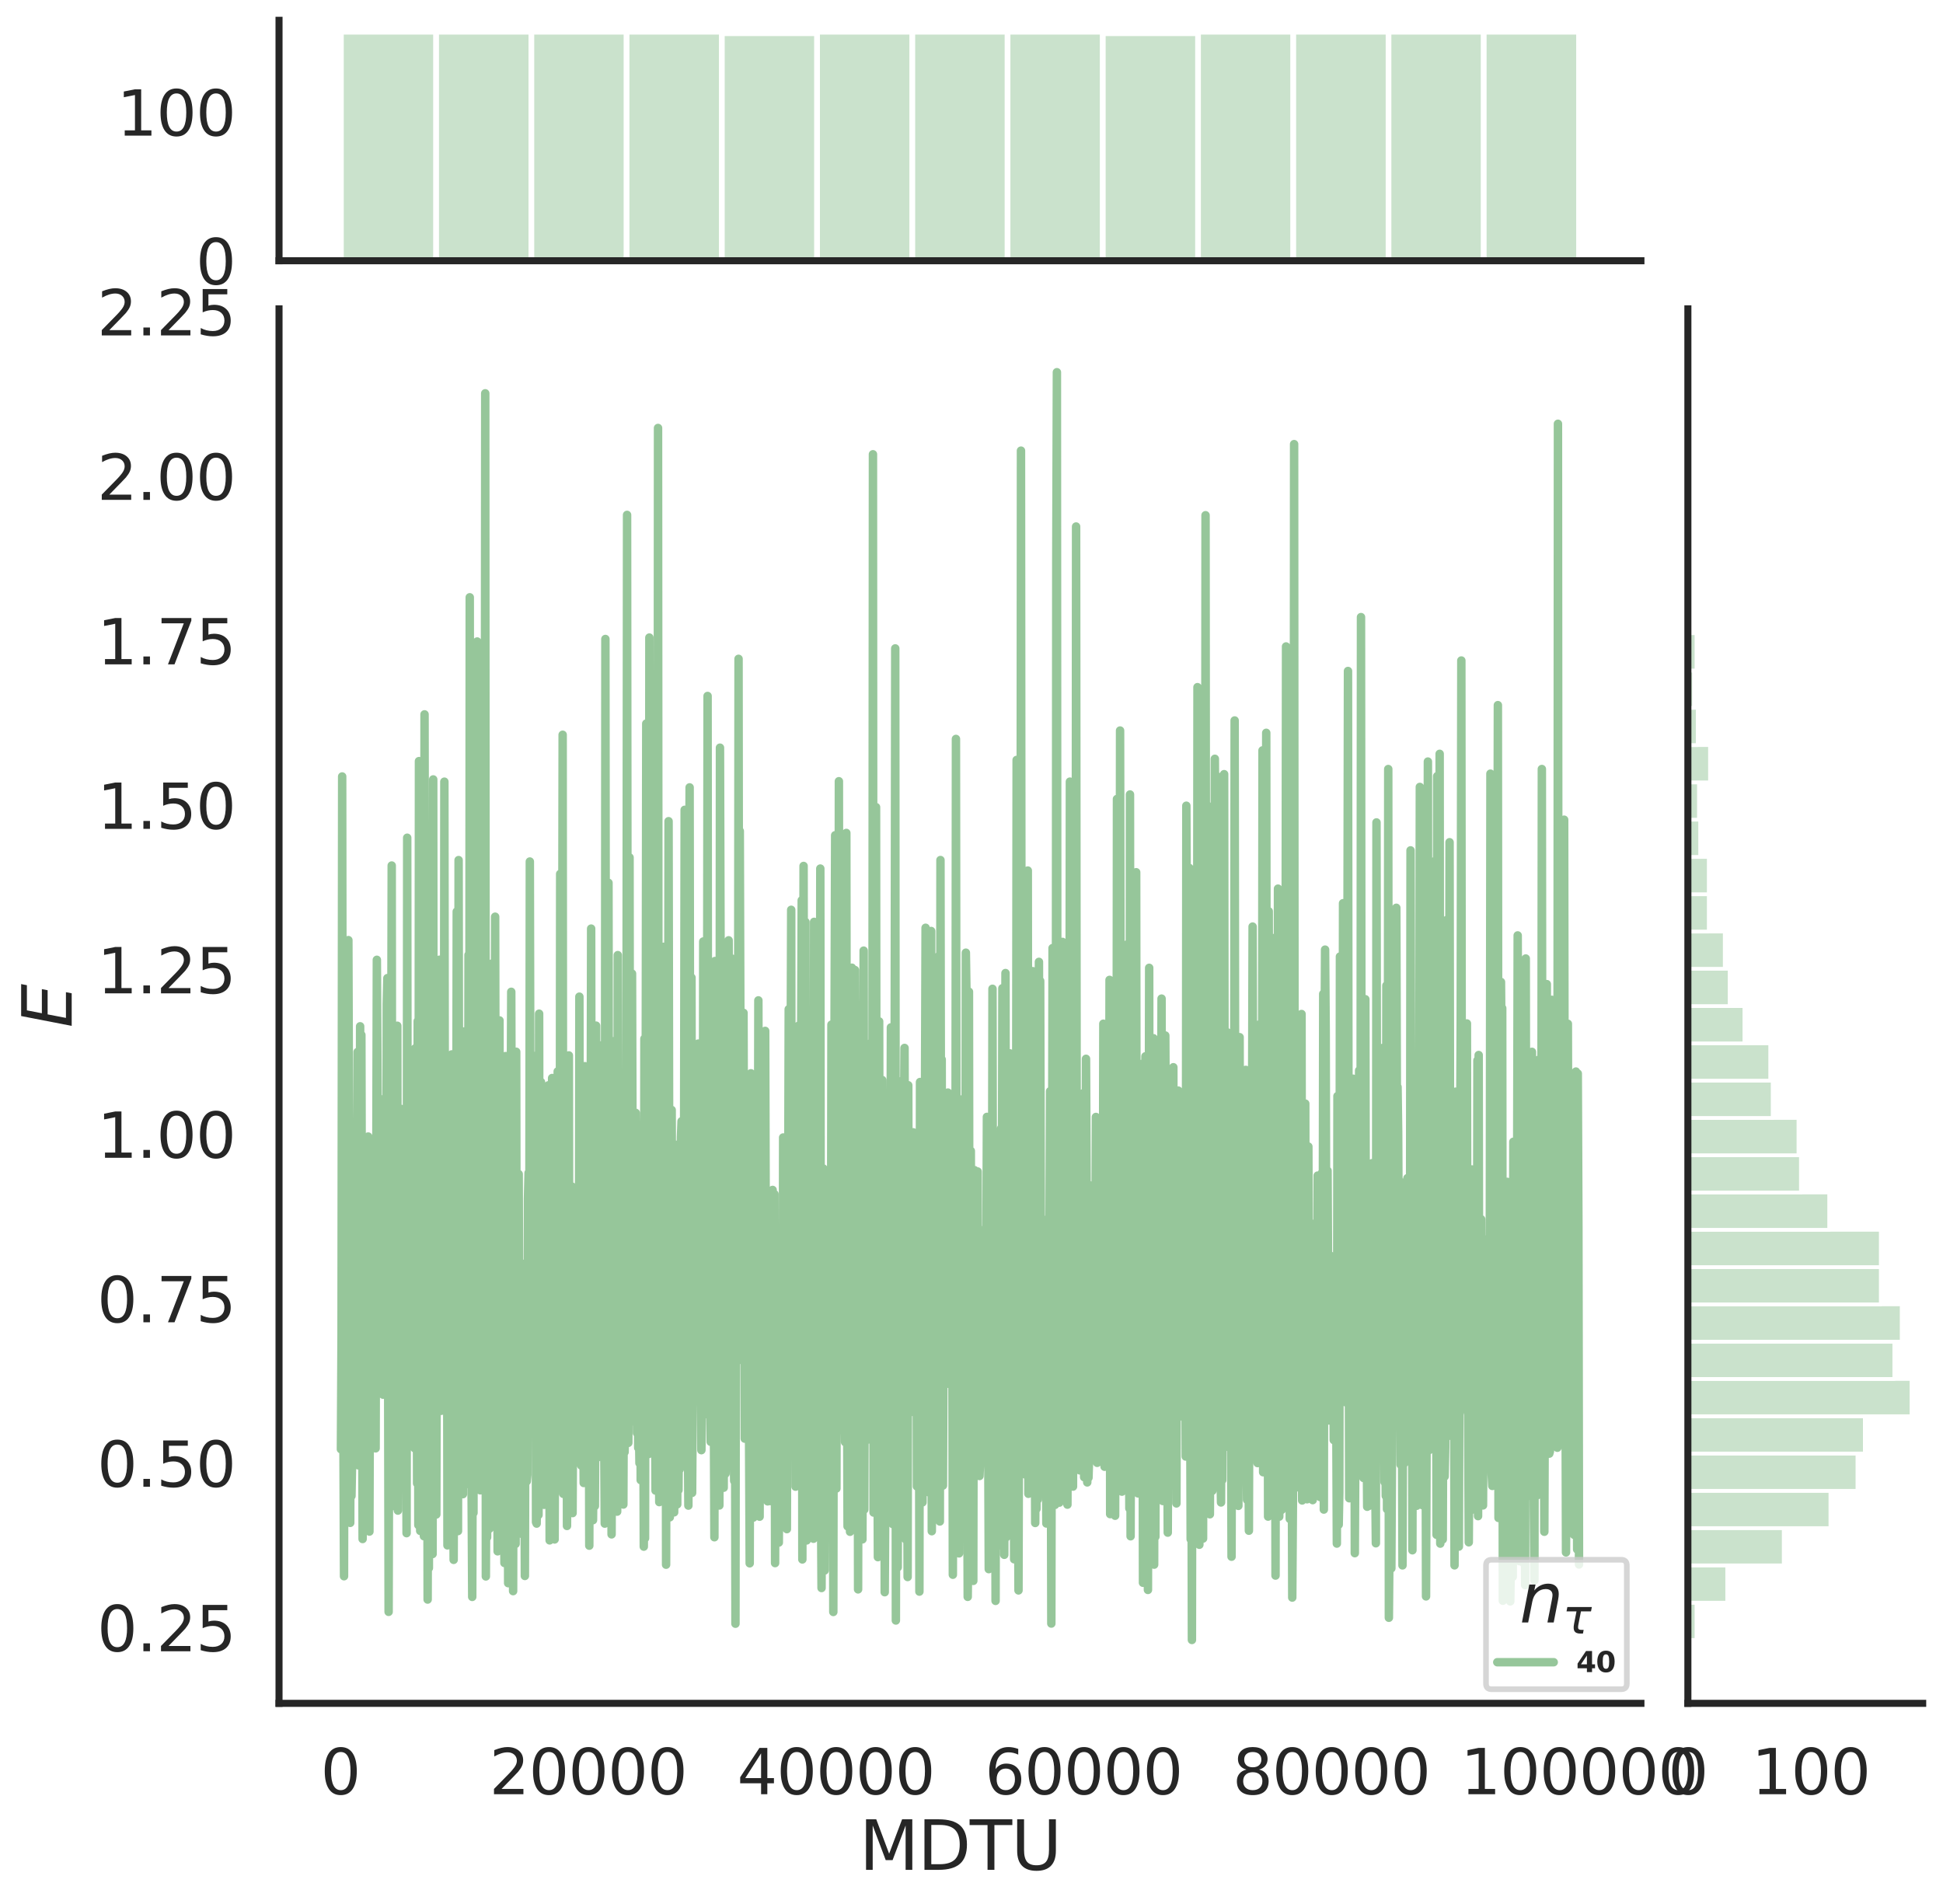 <?xml version="1.0" encoding="utf-8" standalone="no"?>
<!DOCTYPE svg PUBLIC "-//W3C//DTD SVG 1.1//EN"
  "http://www.w3.org/Graphics/SVG/1.1/DTD/svg11.dtd">
<svg height="675.079pt" version="1.1" viewBox="0 0 688.772 675.079" width="688.772pt" xmlns="http://www.w3.org/2000/svg" xmlns:xlink="http://www.w3.org/1999/xlink">
 <defs>
  <style type="text/css">*{stroke-linecap:butt;stroke-linejoin:round;}</style>
 </defs>
 <g id="figure_1">
  <g id="patch_1">
   <path d="M 0 675.079 
L 688.772 675.079 
L 688.772 0 
L 0 0 
z
" style="fill:#ffffff;"/>
  </g>
  <g id="axes_1">
   <g id="patch_2">
    <path d="M 98.912 603.86 
L 581.687 603.86 
L 581.687 109.485 
L 98.912 109.485 
z
" style="fill:none;"/>
   </g>
   <g id="matplotlib.axis_1">
    <g id="xtick_1">
     <g id="text_1">
      <!-- 0 -->
      <g style="fill:#262626;" transform="translate(113.638 636.077)scale(0.22 -0.22)">
       <defs>
        <path d="M 2034 4250 
Q 1547 4250 1301 3770 
Q 1056 3291 1056 2328 
Q 1056 1369 1301 889 
Q 1547 409 2034 409 
Q 2525 409 2770 889 
Q 3016 1369 3016 2328 
Q 3016 3291 2770 3770 
Q 2525 4250 2034 4250 
z
M 2034 4750 
Q 2819 4750 3233 4129 
Q 3647 3509 3647 2328 
Q 3647 1150 3233 529 
Q 2819 -91 2034 -91 
Q 1250 -91 836 529 
Q 422 1150 422 2328 
Q 422 3509 836 4129 
Q 1250 4750 2034 4750 
z
" id="DejaVuSans-30" transform="scale(0.016)"/>
       </defs>
       <use xlink:href="#DejaVuSans-30"/>
      </g>
     </g>
    </g>
    <g id="xtick_2">
     <g id="text_2">
      <!-- 20000 -->
      <g style="fill:#262626;" transform="translate(173.464 636.077)scale(0.22 -0.22)">
       <defs>
        <path d="M 1228 531 
L 3431 531 
L 3431 0 
L 469 0 
L 469 531 
Q 828 903 1448 1529 
Q 2069 2156 2228 2338 
Q 2531 2678 2651 2914 
Q 2772 3150 2772 3378 
Q 2772 3750 2511 3984 
Q 2250 4219 1831 4219 
Q 1534 4219 1204 4116 
Q 875 4013 500 3803 
L 500 4441 
Q 881 4594 1212 4672 
Q 1544 4750 1819 4750 
Q 2544 4750 2975 4387 
Q 3406 4025 3406 3419 
Q 3406 3131 3298 2873 
Q 3191 2616 2906 2266 
Q 2828 2175 2409 1742 
Q 1991 1309 1228 531 
z
" id="DejaVuSans-32" transform="scale(0.016)"/>
       </defs>
       <use xlink:href="#DejaVuSans-32"/>
       <use x="63.623" xlink:href="#DejaVuSans-30"/>
       <use x="127.246" xlink:href="#DejaVuSans-30"/>
       <use x="190.869" xlink:href="#DejaVuSans-30"/>
       <use x="254.492" xlink:href="#DejaVuSans-30"/>
      </g>
     </g>
    </g>
    <g id="xtick_3">
     <g id="text_3">
      <!-- 40000 -->
      <g style="fill:#262626;" transform="translate(261.285 636.077)scale(0.22 -0.22)">
       <defs>
        <path d="M 2419 4116 
L 825 1625 
L 2419 1625 
L 2419 4116 
z
M 2253 4666 
L 3047 4666 
L 3047 1625 
L 3713 1625 
L 3713 1100 
L 3047 1100 
L 3047 0 
L 2419 0 
L 2419 1100 
L 313 1100 
L 313 1709 
L 2253 4666 
z
" id="DejaVuSans-34" transform="scale(0.016)"/>
       </defs>
       <use xlink:href="#DejaVuSans-34"/>
       <use x="63.623" xlink:href="#DejaVuSans-30"/>
       <use x="127.246" xlink:href="#DejaVuSans-30"/>
       <use x="190.869" xlink:href="#DejaVuSans-30"/>
       <use x="254.492" xlink:href="#DejaVuSans-30"/>
      </g>
     </g>
    </g>
    <g id="xtick_4">
     <g id="text_4">
      <!-- 60000 -->
      <g style="fill:#262626;" transform="translate(349.107 636.077)scale(0.22 -0.22)">
       <defs>
        <path d="M 2113 2584 
Q 1688 2584 1439 2293 
Q 1191 2003 1191 1497 
Q 1191 994 1439 701 
Q 1688 409 2113 409 
Q 2538 409 2786 701 
Q 3034 994 3034 1497 
Q 3034 2003 2786 2293 
Q 2538 2584 2113 2584 
z
M 3366 4563 
L 3366 3988 
Q 3128 4100 2886 4159 
Q 2644 4219 2406 4219 
Q 1781 4219 1451 3797 
Q 1122 3375 1075 2522 
Q 1259 2794 1537 2939 
Q 1816 3084 2150 3084 
Q 2853 3084 3261 2657 
Q 3669 2231 3669 1497 
Q 3669 778 3244 343 
Q 2819 -91 2113 -91 
Q 1303 -91 875 529 
Q 447 1150 447 2328 
Q 447 3434 972 4092 
Q 1497 4750 2381 4750 
Q 2619 4750 2861 4703 
Q 3103 4656 3366 4563 
z
" id="DejaVuSans-36" transform="scale(0.016)"/>
       </defs>
       <use xlink:href="#DejaVuSans-36"/>
       <use x="63.623" xlink:href="#DejaVuSans-30"/>
       <use x="127.246" xlink:href="#DejaVuSans-30"/>
       <use x="190.869" xlink:href="#DejaVuSans-30"/>
       <use x="254.492" xlink:href="#DejaVuSans-30"/>
      </g>
     </g>
    </g>
    <g id="xtick_5">
     <g id="text_5">
      <!-- 80000 -->
      <g style="fill:#262626;" transform="translate(436.928 636.077)scale(0.22 -0.22)">
       <defs>
        <path d="M 2034 2216 
Q 1584 2216 1326 1975 
Q 1069 1734 1069 1313 
Q 1069 891 1326 650 
Q 1584 409 2034 409 
Q 2484 409 2743 651 
Q 3003 894 3003 1313 
Q 3003 1734 2745 1975 
Q 2488 2216 2034 2216 
z
M 1403 2484 
Q 997 2584 770 2862 
Q 544 3141 544 3541 
Q 544 4100 942 4425 
Q 1341 4750 2034 4750 
Q 2731 4750 3128 4425 
Q 3525 4100 3525 3541 
Q 3525 3141 3298 2862 
Q 3072 2584 2669 2484 
Q 3125 2378 3379 2068 
Q 3634 1759 3634 1313 
Q 3634 634 3220 271 
Q 2806 -91 2034 -91 
Q 1263 -91 848 271 
Q 434 634 434 1313 
Q 434 1759 690 2068 
Q 947 2378 1403 2484 
z
M 1172 3481 
Q 1172 3119 1398 2916 
Q 1625 2713 2034 2713 
Q 2441 2713 2670 2916 
Q 2900 3119 2900 3481 
Q 2900 3844 2670 4047 
Q 2441 4250 2034 4250 
Q 1625 4250 1398 4047 
Q 1172 3844 1172 3481 
z
" id="DejaVuSans-38" transform="scale(0.016)"/>
       </defs>
       <use xlink:href="#DejaVuSans-38"/>
       <use x="63.623" xlink:href="#DejaVuSans-30"/>
       <use x="127.246" xlink:href="#DejaVuSans-30"/>
       <use x="190.869" xlink:href="#DejaVuSans-30"/>
       <use x="254.492" xlink:href="#DejaVuSans-30"/>
      </g>
     </g>
    </g>
    <g id="xtick_6">
     <g id="text_6">
      <!-- 100000 -->
      <g style="fill:#262626;" transform="translate(517.75 636.077)scale(0.22 -0.22)">
       <defs>
        <path d="M 794 531 
L 1825 531 
L 1825 4091 
L 703 3866 
L 703 4441 
L 1819 4666 
L 2450 4666 
L 2450 531 
L 3481 531 
L 3481 0 
L 794 0 
L 794 531 
z
" id="DejaVuSans-31" transform="scale(0.016)"/>
       </defs>
       <use xlink:href="#DejaVuSans-31"/>
       <use x="63.623" xlink:href="#DejaVuSans-30"/>
       <use x="127.246" xlink:href="#DejaVuSans-30"/>
       <use x="190.869" xlink:href="#DejaVuSans-30"/>
       <use x="254.492" xlink:href="#DejaVuSans-30"/>
       <use x="318.115" xlink:href="#DejaVuSans-30"/>
      </g>
     </g>
    </g>
    <g id="text_7">
     <!-- MDTU -->
     <g style="fill:#262626;" transform="translate(304.594 662.888)scale(0.24 -0.24)">
      <defs>
       <path d="M 628 4666 
L 1569 4666 
L 2759 1491 
L 3956 4666 
L 4897 4666 
L 4897 0 
L 4281 0 
L 4281 4097 
L 3078 897 
L 2444 897 
L 1241 4097 
L 1241 0 
L 628 0 
L 628 4666 
z
" id="DejaVuSans-4d" transform="scale(0.016)"/>
       <path d="M 1259 4147 
L 1259 519 
L 2022 519 
Q 2988 519 3436 956 
Q 3884 1394 3884 2338 
Q 3884 3275 3436 3711 
Q 2988 4147 2022 4147 
L 1259 4147 
z
M 628 4666 
L 1925 4666 
Q 3281 4666 3915 4102 
Q 4550 3538 4550 2338 
Q 4550 1131 3912 565 
Q 3275 0 1925 0 
L 628 0 
L 628 4666 
z
" id="DejaVuSans-44" transform="scale(0.016)"/>
       <path d="M -19 4666 
L 3928 4666 
L 3928 4134 
L 2272 4134 
L 2272 0 
L 1638 0 
L 1638 4134 
L -19 4134 
L -19 4666 
z
" id="DejaVuSans-54" transform="scale(0.016)"/>
       <path d="M 556 4666 
L 1191 4666 
L 1191 1831 
Q 1191 1081 1462 751 
Q 1734 422 2344 422 
Q 2950 422 3222 751 
Q 3494 1081 3494 1831 
L 3494 4666 
L 4128 4666 
L 4128 1753 
Q 4128 841 3676 375 
Q 3225 -91 2344 -91 
Q 1459 -91 1007 375 
Q 556 841 556 1753 
L 556 4666 
z
" id="DejaVuSans-55" transform="scale(0.016)"/>
      </defs>
      <use xlink:href="#DejaVuSans-4d"/>
      <use x="86.279" xlink:href="#DejaVuSans-44"/>
      <use x="163.281" xlink:href="#DejaVuSans-54"/>
      <use x="224.365" xlink:href="#DejaVuSans-55"/>
     </g>
    </g>
   </g>
   <g id="matplotlib.axis_2">
    <g id="ytick_1">
     <g id="text_8">
      <!-- 0.25 -->
      <g style="fill:#262626;" transform="translate(34.428 585.393)scale(0.22 -0.22)">
       <defs>
        <path d="M 684 794 
L 1344 794 
L 1344 0 
L 684 0 
L 684 794 
z
" id="DejaVuSans-2e" transform="scale(0.016)"/>
        <path d="M 691 4666 
L 3169 4666 
L 3169 4134 
L 1269 4134 
L 1269 2991 
Q 1406 3038 1543 3061 
Q 1681 3084 1819 3084 
Q 2600 3084 3056 2656 
Q 3513 2228 3513 1497 
Q 3513 744 3044 326 
Q 2575 -91 1722 -91 
Q 1428 -91 1123 -41 
Q 819 9 494 109 
L 494 744 
Q 775 591 1075 516 
Q 1375 441 1709 441 
Q 2250 441 2565 725 
Q 2881 1009 2881 1497 
Q 2881 1984 2565 2268 
Q 2250 2553 1709 2553 
Q 1456 2553 1204 2497 
Q 953 2441 691 2322 
L 691 4666 
z
" id="DejaVuSans-35" transform="scale(0.016)"/>
       </defs>
       <use xlink:href="#DejaVuSans-30"/>
       <use x="63.623" xlink:href="#DejaVuSans-2e"/>
       <use x="95.41" xlink:href="#DejaVuSans-32"/>
       <use x="159.033" xlink:href="#DejaVuSans-35"/>
      </g>
     </g>
    </g>
    <g id="ytick_2">
     <g id="text_9">
      <!-- 0.50 -->
      <g style="fill:#262626;" transform="translate(34.428 527.082)scale(0.22 -0.22)">
       <use xlink:href="#DejaVuSans-30"/>
       <use x="63.623" xlink:href="#DejaVuSans-2e"/>
       <use x="95.41" xlink:href="#DejaVuSans-35"/>
       <use x="159.033" xlink:href="#DejaVuSans-30"/>
      </g>
     </g>
    </g>
    <g id="ytick_3">
     <g id="text_10">
      <!-- 0.75 -->
      <g style="fill:#262626;" transform="translate(34.428 468.771)scale(0.22 -0.22)">
       <defs>
        <path d="M 525 4666 
L 3525 4666 
L 3525 4397 
L 1831 0 
L 1172 0 
L 2766 4134 
L 525 4134 
L 525 4666 
z
" id="DejaVuSans-37" transform="scale(0.016)"/>
       </defs>
       <use xlink:href="#DejaVuSans-30"/>
       <use x="63.623" xlink:href="#DejaVuSans-2e"/>
       <use x="95.41" xlink:href="#DejaVuSans-37"/>
       <use x="159.033" xlink:href="#DejaVuSans-35"/>
      </g>
     </g>
    </g>
    <g id="ytick_4">
     <g id="text_11">
      <!-- 1.00 -->
      <g style="fill:#262626;" transform="translate(34.428 410.46)scale(0.22 -0.22)">
       <use xlink:href="#DejaVuSans-31"/>
       <use x="63.623" xlink:href="#DejaVuSans-2e"/>
       <use x="95.41" xlink:href="#DejaVuSans-30"/>
       <use x="159.033" xlink:href="#DejaVuSans-30"/>
      </g>
     </g>
    </g>
    <g id="ytick_5">
     <g id="text_12">
      <!-- 1.25 -->
      <g style="fill:#262626;" transform="translate(34.428 352.149)scale(0.22 -0.22)">
       <use xlink:href="#DejaVuSans-31"/>
       <use x="63.623" xlink:href="#DejaVuSans-2e"/>
       <use x="95.41" xlink:href="#DejaVuSans-32"/>
       <use x="159.033" xlink:href="#DejaVuSans-35"/>
      </g>
     </g>
    </g>
    <g id="ytick_6">
     <g id="text_13">
      <!-- 1.50 -->
      <g style="fill:#262626;" transform="translate(34.428 293.838)scale(0.22 -0.22)">
       <use xlink:href="#DejaVuSans-31"/>
       <use x="63.623" xlink:href="#DejaVuSans-2e"/>
       <use x="95.41" xlink:href="#DejaVuSans-35"/>
       <use x="159.033" xlink:href="#DejaVuSans-30"/>
      </g>
     </g>
    </g>
    <g id="ytick_7">
     <g id="text_14">
      <!-- 1.75 -->
      <g style="fill:#262626;" transform="translate(34.428 235.527)scale(0.22 -0.22)">
       <use xlink:href="#DejaVuSans-31"/>
       <use x="63.623" xlink:href="#DejaVuSans-2e"/>
       <use x="95.41" xlink:href="#DejaVuSans-37"/>
       <use x="159.033" xlink:href="#DejaVuSans-35"/>
      </g>
     </g>
    </g>
    <g id="ytick_8">
     <g id="text_15">
      <!-- 2.00 -->
      <g style="fill:#262626;" transform="translate(34.428 177.216)scale(0.22 -0.22)">
       <use xlink:href="#DejaVuSans-32"/>
       <use x="63.623" xlink:href="#DejaVuSans-2e"/>
       <use x="95.41" xlink:href="#DejaVuSans-30"/>
       <use x="159.033" xlink:href="#DejaVuSans-30"/>
      </g>
     </g>
    </g>
    <g id="ytick_9">
     <g id="text_16">
      <!-- 2.25 -->
      <g style="fill:#262626;" transform="translate(34.428 118.904)scale(0.22 -0.22)">
       <use xlink:href="#DejaVuSans-32"/>
       <use x="63.623" xlink:href="#DejaVuSans-2e"/>
       <use x="95.41" xlink:href="#DejaVuSans-32"/>
       <use x="159.033" xlink:href="#DejaVuSans-35"/>
      </g>
     </g>
    </g>
    <g id="text_17">
     <!-- $E$ -->
     <g style="fill:#262626;" transform="translate(25.436 364.352)rotate(-90)scale(0.24 -0.24)">
      <defs>
       <path d="M 1081 4666 
L 4031 4666 
L 3928 4134 
L 1606 4134 
L 1338 2753 
L 3566 2753 
L 3463 2222 
L 1234 2222 
L 909 531 
L 3284 531 
L 3181 0 
L 172 0 
L 1081 4666 
z
" id="DejaVuSans-Oblique-45" transform="scale(0.016)"/>
      </defs>
      <use transform="translate(0 0.094)" xlink:href="#DejaVuSans-Oblique-45"/>
     </g>
    </g>
   </g>
   <g id="line2d_1">
    <path clip-path="url(#p186abe6814)" d="M 120.856 513.774 
L 121.076 472.988 
L 121.295 275.272 
L 121.515 457.473 
L 121.954 558.797 
L 122.174 410.099 
L 122.393 515.15 
L 122.613 533.743 
L 122.832 389.491 
L 123.271 403.202 
L 123.491 333.284 
L 123.71 397.533 
L 123.93 522.645 
L 124.15 539.877 
L 124.369 452.463 
L 124.589 530.362 
L 125.028 505.982 
L 125.247 518.457 
L 125.467 450.126 
L 125.686 450.798 
L 125.906 417.208 
L 126.345 511.489 
L 126.784 372.915 
L 127.004 519.475 
L 127.223 489.601 
L 127.443 500.16 
L 127.662 363.835 
L 127.882 478.916 
L 128.101 366.901 
L 128.541 545.602 
L 128.76 434.981 
L 129.199 525.393 
L 129.419 527.282 
L 129.638 530.629 
L 129.858 424.928 
L 130.077 541.986 
L 130.297 519.078 
L 130.517 402.922 
L 130.736 446.064 
L 130.956 542.964 
L 131.175 472.918 
L 131.395 502.761 
L 131.614 446.056 
L 131.834 482.809 
L 132.273 494.855 
L 132.493 433.743 
L 132.712 404.797 
L 132.932 423.757 
L 133.151 513.457 
L 133.59 340.267 
L 134.029 420.023 
L 134.249 432.553 
L 134.469 461.332 
L 134.688 467.456 
L 134.908 484.265 
L 135.127 485.256 
L 135.347 390.727 
L 135.566 395.234 
L 135.786 494.428 
L 136.005 389.654 
L 136.225 487.658 
L 136.444 409.44 
L 136.664 466.792 
L 136.884 475.724 
L 137.103 355.998 
L 137.323 346.761 
L 137.762 571.421 
L 137.981 483.965 
L 138.201 475.339 
L 138.42 501.055 
L 138.86 306.844 
L 139.079 516.556 
L 139.299 533.911 
L 139.518 463.773 
L 139.738 469.704 
L 139.957 481.236 
L 140.177 398.578 
L 140.396 492.928 
L 140.616 455.518 
L 140.836 363.646 
L 141.055 535.528 
L 141.275 454.653 
L 141.494 466.267 
L 141.714 464.565 
L 141.933 402.271 
L 142.153 393.119 
L 142.372 478.01 
L 142.592 468.139 
L 143.031 518.944 
L 143.251 498.509 
L 143.47 443.776 
L 143.69 425.23 
L 144.129 543.527 
L 144.348 296.99 
L 144.568 511.485 
L 145.007 415.296 
L 145.227 465.679 
L 145.446 407.034 
L 145.666 458.704 
L 145.885 419.242 
L 146.105 505.796 
L 146.324 439.88 
L 146.544 430.904 
L 146.763 487.019 
L 146.983 513.434 
L 147.203 371.642 
L 147.422 430.477 
L 147.642 440.869 
L 147.861 525.883 
L 148.081 361.997 
L 148.3 540.671 
L 148.52 269.83 
L 148.739 368.784 
L 148.959 542.723 
L 149.179 324.889 
L 149.398 500.742 
L 149.618 473.431 
L 149.837 473.145 
L 150.057 436.521 
L 150.276 544.601 
L 150.496 253.256 
L 150.715 391.04 
L 150.935 376.413 
L 151.155 389.752 
L 151.374 433.028 
L 151.594 567.063 
L 151.813 484.153 
L 152.033 555.897 
L 152.252 454.091 
L 152.472 531.681 
L 152.691 378.5 
L 153.131 535.414 
L 153.35 550.926 
L 153.57 276.318 
L 153.789 534.054 
L 154.009 519.285 
L 154.228 374.776 
L 154.448 505.068 
L 154.667 536.901 
L 154.887 437.083 
L 155.107 473.762 
L 155.326 468.822 
L 155.546 422.832 
L 155.765 340.244 
L 155.985 466.989 
L 156.204 393.597 
L 156.424 500.147 
L 156.863 424.734 
L 157.082 431.602 
L 157.302 497.95 
L 157.522 277.117 
L 157.741 451.708 
L 157.961 430.355 
L 158.18 485.077 
L 158.4 378.474 
L 158.619 547.858 
L 158.839 404.129 
L 159.058 543.781 
L 159.278 423.266 
L 159.498 397.733 
L 159.717 472.081 
L 159.937 402.082 
L 160.156 373.791 
L 160.595 513.935 
L 160.815 552.989 
L 161.034 487.139 
L 161.254 524.184 
L 161.474 473.718 
L 161.693 456.946 
L 161.913 323.143 
L 162.352 542.796 
L 162.571 304.914 
L 162.791 448.314 
L 163.01 431.006 
L 163.23 481.641 
L 164.108 529.706 
L 164.328 365.676 
L 164.547 410.477 
L 164.767 400.49 
L 164.986 423.388 
L 165.206 422.945 
L 165.426 526.097 
L 165.645 431.637 
L 165.865 515.614 
L 166.084 338.533 
L 166.304 499.485 
L 166.523 211.751 
L 166.743 463.255 
L 166.962 297.928 
L 167.182 529.62 
L 167.401 566.128 
L 167.621 488.266 
L 167.841 536.341 
L 168.06 246.319 
L 168.28 323.758 
L 168.499 487.79 
L 168.719 436.282 
L 168.938 281.614 
L 169.158 227.421 
L 169.377 453.865 
L 169.597 459.44 
L 169.817 377.12 
L 170.036 431.171 
L 170.256 528.335 
L 170.695 345.686 
L 170.914 454.39 
L 171.134 456.317 
L 171.353 466.31 
L 171.573 393.591 
L 171.793 419.641 
L 172.012 139.439 
L 172.232 558.865 
L 172.451 502.8 
L 172.671 545.022 
L 172.89 407.355 
L 173.11 495.442 
L 173.329 488.309 
L 173.549 541.922 
L 173.769 496.537 
L 173.988 503.511 
L 174.208 467.236 
L 174.427 341.578 
L 174.647 464.457 
L 174.866 491.966 
L 175.086 399.486 
L 175.305 494.612 
L 175.525 324.986 
L 175.745 454.304 
L 175.964 363.075 
L 176.403 549.963 
L 176.623 535.274 
L 176.842 531.769 
L 177.062 361.75 
L 177.281 537.68 
L 177.72 449.989 
L 177.94 477.639 
L 178.16 382.47 
L 178.379 505.547 
L 178.599 487.483 
L 178.818 554.104 
L 179.038 424.85 
L 179.257 374.399 
L 179.477 488.549 
L 179.696 408.262 
L 179.916 415.472 
L 180.136 561.252 
L 180.355 493.565 
L 180.575 511.399 
L 180.794 423.306 
L 181.014 401.972 
L 181.233 351.61 
L 181.453 433.071 
L 181.672 469.176 
L 181.892 564.08 
L 182.112 463.272 
L 182.331 480.837 
L 182.551 541.597 
L 182.77 547.348 
L 182.99 372.865 
L 183.209 542.578 
L 183.429 437.692 
L 183.648 525.305 
L 183.868 416.22 
L 184.088 487.704 
L 184.307 500.737 
L 184.527 460.353 
L 184.746 521.15 
L 184.966 461.336 
L 185.185 543.9 
L 185.405 520.388 
L 185.624 539.89 
L 185.844 499.118 
L 186.063 558.701 
L 186.283 476.084 
L 186.503 447.715 
L 186.722 525.149 
L 186.942 522.823 
L 187.161 424.818 
L 187.381 415.786 
L 187.6 486.324 
L 187.82 305.423 
L 188.039 407.563 
L 188.259 456.138 
L 188.479 460.326 
L 188.698 507.882 
L 188.918 487.794 
L 189.137 428.884 
L 189.576 506.799 
L 189.796 374.329 
L 190.015 539.613 
L 190.235 540.137 
L 190.455 522.478 
L 190.674 404.526 
L 190.894 537.086 
L 191.113 359.368 
L 191.333 514.583 
L 191.552 516.838 
L 191.772 383.593 
L 191.991 459.829 
L 192.211 429.559 
L 192.431 493.721 
L 192.65 463.395 
L 192.87 533.469 
L 193.089 416.933 
L 193.309 500.743 
L 193.528 444.471 
L 193.748 457.179 
L 193.967 504.427 
L 194.187 458.941 
L 194.407 384.76 
L 194.626 406.633 
L 194.846 546.084 
L 195.065 443.748 
L 195.285 457.338 
L 195.504 496.462 
L 195.724 382.176 
L 195.943 395.249 
L 196.163 397.48 
L 196.382 450.99 
L 196.602 545.754 
L 197.041 441.148 
L 197.261 519.655 
L 197.48 515.07 
L 197.7 379.829 
L 198.139 516.243 
L 198.358 514.114 
L 198.578 309.815 
L 199.017 466.74 
L 199.237 390.762 
L 199.456 260.486 
L 199.676 529.599 
L 199.895 507.238 
L 200.115 469.526 
L 200.334 498.865 
L 200.554 436.466 
L 200.774 405.913 
L 200.993 540.971 
L 201.213 511.354 
L 201.652 374.158 
L 201.871 510.311 
L 202.091 488.202 
L 202.31 453.849 
L 202.53 457.628 
L 202.75 420.662 
L 202.969 536.415 
L 203.408 449.423 
L 203.628 505.627 
L 203.847 489.528 
L 204.067 516.069 
L 204.286 421.364 
L 204.506 432.654 
L 204.726 423.352 
L 204.945 436.672 
L 205.165 516.65 
L 205.384 353.331 
L 205.604 474.524 
L 205.823 485.173 
L 206.043 519.556 
L 206.262 472.243 
L 206.482 478.254 
L 206.701 494.609 
L 206.921 525.737 
L 207.36 377.983 
L 207.58 521.597 
L 207.799 517.722 
L 208.019 502.083 
L 208.238 437.136 
L 208.458 492.674 
L 208.677 453.638 
L 208.897 547.966 
L 209.117 457.551 
L 209.336 431.58 
L 209.556 329.205 
L 209.775 466.42 
L 209.995 483.522 
L 210.214 538.925 
L 210.434 517.01 
L 210.653 447.453 
L 210.873 533.926 
L 211.093 492.307 
L 211.312 363.605 
L 211.532 477.393 
L 211.751 503.752 
L 211.971 516.619 
L 212.19 392.719 
L 212.41 399.616 
L 212.629 410.274 
L 212.849 479.39 
L 213.069 398.923 
L 213.288 370.589 
L 213.508 373.767 
L 213.727 469.557 
L 213.947 474.552 
L 214.386 540.147 
L 214.605 226.533 
L 214.825 441.073 
L 215.045 364.149 
L 215.264 410.663 
L 215.484 502.531 
L 215.703 312.971 
L 215.923 489.091 
L 216.142 462.292 
L 216.362 517.851 
L 216.581 403.194 
L 216.801 543.959 
L 217.02 474.461 
L 217.24 440.782 
L 217.46 369.12 
L 217.679 510.035 
L 217.899 376.333 
L 218.118 481.52 
L 218.338 466.383 
L 218.557 481.471 
L 218.777 535.898 
L 218.996 338.603 
L 219.216 429.667 
L 219.436 442.869 
L 219.655 489.462 
L 219.875 504.219 
L 220.094 438.745 
L 220.314 501.028 
L 220.533 512.754 
L 220.753 488.912 
L 220.972 533.377 
L 221.192 477.458 
L 221.412 514.793 
L 221.631 502.075 
L 221.851 479.549 
L 222.07 405.268 
L 222.29 182.537 
L 222.509 421.996 
L 222.729 511.521 
L 222.948 465.938 
L 223.168 303.976 
L 223.388 503.676 
L 223.827 460.33 
L 224.046 345.146 
L 224.485 503.912 
L 224.705 485.478 
L 224.924 425.99 
L 225.144 473.57 
L 225.364 394.529 
L 225.583 414.893 
L 225.803 508.037 
L 226.022 432.036 
L 226.242 513.275 
L 226.461 503.096 
L 226.681 518.704 
L 226.9 454.479 
L 227.12 524.722 
L 227.559 424.179 
L 227.779 467.868 
L 227.998 484.427 
L 228.218 548.306 
L 228.437 368.229 
L 228.657 545.353 
L 229.096 256.516 
L 229.315 488.968 
L 229.535 502.741 
L 229.755 408.429 
L 229.974 515.451 
L 230.194 226.026 
L 230.413 396.817 
L 230.633 453.567 
L 230.852 465.553 
L 231.072 440.495 
L 231.291 431.786 
L 231.511 493.933 
L 231.731 414.322 
L 231.95 439.275 
L 232.389 528.437 
L 232.609 252.624 
L 232.828 439.357 
L 233.048 496.877 
L 233.267 151.726 
L 233.487 498.989 
L 233.707 532.523 
L 233.926 458.695 
L 234.146 502.431 
L 234.365 446.472 
L 234.585 519.078 
L 234.804 431.653 
L 235.024 457.984 
L 235.243 335.659 
L 235.463 429.549 
L 235.683 378.143 
L 235.902 396.11 
L 236.122 554.71 
L 236.341 434.619 
L 236.561 464.888 
L 236.78 453.145 
L 237 291.128 
L 237.439 537.91 
L 237.658 521.184 
L 237.878 472.581 
L 238.098 393.487 
L 238.317 458.673 
L 238.537 460.322 
L 238.756 454.929 
L 238.976 536.146 
L 239.195 514.619 
L 239.415 429.422 
L 239.634 478.525 
L 239.854 405.862 
L 240.074 533.317 
L 240.293 451.784 
L 240.513 528.27 
L 240.732 493.281 
L 240.952 520.917 
L 241.171 422.397 
L 241.391 403.136 
L 241.61 397.499 
L 241.83 463.299 
L 242.05 489.372 
L 242.269 471.268 
L 242.489 414.964 
L 242.708 287.098 
L 242.928 473.267 
L 243.147 465.745 
L 243.586 519.29 
L 243.806 501.688 
L 244.026 533.756 
L 244.245 336.214 
L 244.465 279.142 
L 244.684 439.793 
L 245.123 346.568 
L 245.343 529.247 
L 245.562 498.289 
L 245.782 494.761 
L 246.002 399.335 
L 246.441 479.283 
L 246.66 454.065 
L 246.88 457.611 
L 247.099 473.315 
L 247.319 389.199 
L 247.538 369.961 
L 247.758 496.753 
L 247.977 429.36 
L 248.197 490.211 
L 248.417 462.028 
L 248.636 514.104 
L 248.856 495.828 
L 249.075 490.743 
L 249.295 333.775 
L 249.734 501.443 
L 249.953 422.872 
L 250.173 496.007 
L 250.393 438.246 
L 250.612 409.82 
L 250.832 246.732 
L 251.051 489.779 
L 251.271 382.525 
L 251.49 470.116 
L 251.71 481.872 
L 251.929 511.14 
L 252.369 385.839 
L 252.588 468.388 
L 252.808 437.455 
L 253.247 544.976 
L 253.466 340.695 
L 253.686 477.973 
L 253.905 504.59 
L 254.125 466.395 
L 254.345 517.311 
L 254.564 530.644 
L 254.784 425.129 
L 255.003 533.714 
L 255.223 265.063 
L 255.442 340.653 
L 255.662 513.533 
L 255.881 512.692 
L 256.321 397.669 
L 256.54 527.42 
L 256.76 428.983 
L 256.979 522.638 
L 257.199 522.405 
L 257.638 380.428 
L 257.857 396.338 
L 258.077 393.21 
L 258.296 333.356 
L 258.516 476.828 
L 258.736 396.549 
L 258.955 515.905 
L 259.394 339.815 
L 259.614 478.946 
L 259.833 421.052 
L 260.053 512.653 
L 260.272 525.014 
L 260.492 446.259 
L 260.712 575.629 
L 260.931 375.585 
L 261.151 364.751 
L 261.37 482.467 
L 261.59 452.033 
L 261.809 233.568 
L 262.029 426.778 
L 262.248 294.619 
L 262.688 441.156 
L 262.907 467.77 
L 263.127 469.663 
L 263.346 365.677 
L 263.566 359.062 
L 264.005 510.017 
L 264.224 445.683 
L 264.444 494.543 
L 264.664 445.704 
L 264.883 494.303 
L 265.103 453.426 
L 265.322 465.851 
L 265.761 554.221 
L 266.2 380.499 
L 266.64 435.62 
L 266.859 445.429 
L 267.079 537.995 
L 267.298 507.892 
L 267.518 527.89 
L 267.737 386.904 
L 267.957 453.405 
L 268.176 460.369 
L 268.396 524.085 
L 268.615 470.551 
L 268.835 354.65 
L 269.055 480.02 
L 269.274 537.69 
L 269.494 434.495 
L 269.713 455.33 
L 269.933 522.424 
L 270.152 436.366 
L 270.372 476.141 
L 270.591 443.336 
L 270.811 457.319 
L 271.031 515.94 
L 271.25 365.466 
L 271.689 529.072 
L 271.909 491.488 
L 272.128 532.25 
L 272.348 480.777 
L 272.567 456.381 
L 273.007 532.14 
L 273.885 421.851 
L 274.104 516.964 
L 274.324 432.008 
L 274.543 423.324 
L 274.763 554.141 
L 274.983 466.486 
L 275.202 508.181 
L 275.422 521.091 
L 275.641 509.637 
L 275.861 513.826 
L 276.08 546.86 
L 276.3 495.459 
L 276.519 518.672 
L 276.739 514.072 
L 276.959 447.431 
L 277.178 441.812 
L 277.398 528.976 
L 277.617 403.263 
L 277.837 508.436 
L 278.056 499.15 
L 278.276 499.227 
L 278.495 480.696 
L 278.715 431.971 
L 278.934 542.103 
L 279.154 447.272 
L 279.374 439.55 
L 279.593 357.781 
L 279.813 512.615 
L 280.471 322.542 
L 280.691 505.311 
L 281.35 456.763 
L 281.569 393.416 
L 281.789 391.096 
L 282.008 527.043 
L 282.228 469.576 
L 282.447 469.071 
L 282.667 441.208 
L 282.886 511.311 
L 283.106 363.617 
L 283.326 493.111 
L 283.545 449.152 
L 283.765 511.319 
L 283.984 376.112 
L 284.204 319.175 
L 284.423 552.846 
L 284.862 306.998 
L 285.082 440.849 
L 285.521 326.827 
L 285.741 481.985 
L 285.96 546.107 
L 286.18 414.301 
L 286.399 465.942 
L 286.619 448.832 
L 286.838 446.18 
L 287.058 505.717 
L 287.278 426.389 
L 287.497 445.93 
L 287.717 505.112 
L 287.936 373.664 
L 288.375 545.506 
L 288.595 326.816 
L 288.814 536.813 
L 289.034 476.52 
L 289.253 485.073 
L 289.473 461.763 
L 289.912 361.723 
L 290.132 482.548 
L 290.351 496.57 
L 290.571 454.969 
L 290.79 307.922 
L 291.01 529.917 
L 291.229 562.975 
L 291.449 489.289 
L 291.669 487.247 
L 291.888 414.269 
L 292.108 538.986 
L 292.327 556.768 
L 292.766 445.003 
L 292.986 458.039 
L 293.425 544.712 
L 293.864 483.96 
L 294.084 511.565 
L 294.303 473.167 
L 294.523 494.936 
L 294.742 363.247 
L 294.962 464.911 
L 295.181 399.494 
L 295.401 571.465 
L 295.621 429.462 
L 296.06 296.104 
L 296.279 464.211 
L 296.499 527.701 
L 296.718 391.372 
L 296.938 507.477 
L 297.157 490.384 
L 297.377 276.955 
L 297.597 479.404 
L 297.816 498.536 
L 298.036 474.876 
L 298.255 486.879 
L 298.475 472.408 
L 298.694 439.406 
L 298.914 460.649 
L 299.133 400.464 
L 299.353 489.206 
L 299.572 511.258 
L 299.792 468.773 
L 300.012 295.288 
L 300.231 474.085 
L 300.451 541.11 
L 300.67 499.148 
L 300.89 494.12 
L 301.109 391.194 
L 301.329 543.039 
L 301.768 347.452 
L 301.988 343.068 
L 302.207 537.239 
L 302.427 446.163 
L 302.646 483.267 
L 302.866 449.101 
L 303.085 343.893 
L 303.305 416.178 
L 303.524 447.229 
L 303.744 454.548 
L 303.964 410.698 
L 304.183 563.457 
L 304.403 454.921 
L 304.622 455.224 
L 304.842 480.977 
L 305.281 356.184 
L 305.5 363.643 
L 305.72 545.73 
L 305.94 463.925 
L 306.159 337.015 
L 306.379 535.165 
L 306.818 377.13 
L 307.037 394.599 
L 307.257 453.244 
L 307.476 447.445 
L 307.696 510.338 
L 307.915 492.954 
L 308.355 420.581 
L 308.574 444.227 
L 309.013 369.406 
L 309.233 455.085 
L 309.452 161.047 
L 309.672 536.218 
L 309.891 523.373 
L 310.111 453.342 
L 310.331 483.55 
L 310.55 286.14 
L 310.77 501.765 
L 310.989 499.338 
L 311.209 552.032 
L 311.648 362.098 
L 311.867 473.72 
L 312.087 516.905 
L 312.746 382.882 
L 312.965 426.862 
L 313.185 507.564 
L 313.404 396.714 
L 313.624 564.459 
L 313.843 528.15 
L 314.063 448.114 
L 314.502 530.833 
L 314.722 397.317 
L 314.941 517.493 
L 315.161 504.616 
L 315.6 450.332 
L 315.819 364.23 
L 316.039 523.286 
L 316.259 380.284 
L 316.478 540.323 
L 316.698 424.081 
L 316.917 456.116 
L 317.137 388.808 
L 317.356 229.872 
L 317.576 574.49 
L 317.795 455.719 
L 318.234 555.657 
L 318.454 412.663 
L 318.893 500.526 
L 319.113 484.722 
L 319.332 489.051 
L 319.552 509.4 
L 319.771 383.17 
L 320.21 478.215 
L 320.43 402.129 
L 320.65 371.507 
L 321.089 545.769 
L 321.308 420.803 
L 321.747 559.07 
L 321.967 384.732 
L 322.186 486.755 
L 322.406 472.707 
L 322.626 448.285 
L 322.845 407.458 
L 323.065 462.101 
L 323.284 416.294 
L 323.504 500.524 
L 323.723 401.422 
L 323.943 466.631 
L 324.162 480.4 
L 324.382 416.467 
L 324.602 495.357 
L 324.821 410.064 
L 325.041 526.964 
L 325.26 442.262 
L 325.48 491.492 
L 325.699 441.198 
L 325.919 564.248 
L 326.138 383.596 
L 326.358 424.454 
L 326.578 418.499 
L 326.797 441.861 
L 327.017 532.613 
L 327.236 481.577 
L 327.456 516.897 
L 328.114 328.912 
L 328.334 523.988 
L 328.553 397.512 
L 328.773 416.777 
L 328.993 502.267 
L 329.212 384.987 
L 329.432 529.127 
L 329.651 518.926 
L 329.871 469.941 
L 330.09 330.056 
L 330.31 542.834 
L 330.529 496.861 
L 330.749 403.072 
L 330.969 480.013 
L 331.188 427.55 
L 331.408 347.687 
L 331.627 369.518 
L 331.847 483.276 
L 332.066 426.294 
L 332.505 528.432 
L 332.725 339.003 
L 333.164 539.387 
L 333.384 304.898 
L 333.603 436.294 
L 333.823 375.586 
L 334.042 521.725 
L 334.262 526.662 
L 334.481 472.853 
L 334.701 486.972 
L 334.921 482.338 
L 335.14 416.162 
L 335.36 463.321 
L 335.579 482.682 
L 335.799 464.562 
L 336.018 387.336 
L 336.238 490.571 
L 336.457 441.716 
L 336.677 431.679 
L 336.897 466.329 
L 337.116 482.034 
L 337.336 442.482 
L 337.555 444.977 
L 337.775 558.267 
L 337.994 465.049 
L 338.214 432.406 
L 338.433 417.775 
L 338.653 487.901 
L 338.872 261.964 
L 339.092 443.213 
L 339.312 464.261 
L 339.531 421.619 
L 339.751 521.053 
L 339.97 550.696 
L 340.19 433.494 
L 340.409 491.705 
L 340.629 440.354 
L 340.848 524.892 
L 341.068 389.748 
L 341.288 443.212 
L 341.507 431.352 
L 341.727 405.852 
L 341.946 483.102 
L 342.166 477.883 
L 342.385 337.74 
L 342.605 352.191 
L 342.824 500.678 
L 343.044 566.105 
L 343.264 546.498 
L 343.483 351.578 
L 343.703 506.22 
L 343.922 425.954 
L 344.142 408.004 
L 344.361 480.739 
L 344.581 468.289 
L 344.8 472.354 
L 345.02 560.444 
L 345.24 423.842 
L 345.459 414.829 
L 345.679 492.057 
L 345.898 452.672 
L 346.118 485.922 
L 346.337 476.804 
L 346.557 415.307 
L 346.776 488.475 
L 346.996 479.726 
L 347.216 523.268 
L 347.655 512.437 
L 347.874 437.207 
L 348.094 476.18 
L 348.313 436.135 
L 348.533 497.571 
L 348.752 448.967 
L 348.972 510.787 
L 349.411 436.044 
L 349.631 458.888 
L 349.85 395.957 
L 350.509 556.279 
L 350.728 515.03 
L 350.948 501.584 
L 351.167 498.535 
L 351.387 448.516 
L 351.607 468.304 
L 351.826 350.541 
L 352.046 506.595 
L 352.265 415.383 
L 352.485 499.416 
L 352.704 459.736 
L 352.924 567.534 
L 353.143 443.221 
L 353.583 527.129 
L 353.802 547.985 
L 354.022 521.692 
L 354.241 428.803 
L 354.461 514.325 
L 354.68 517.048 
L 354.9 399.986 
L 355.119 452.722 
L 355.339 350.355 
L 355.559 530.219 
L 355.778 415.483 
L 355.998 551.203 
L 356.437 344.961 
L 356.656 545.025 
L 356.876 495.346 
L 357.095 503.042 
L 357.535 471.654 
L 357.974 373.426 
L 358.193 460.64 
L 358.413 419.313 
L 358.632 525.494 
L 358.852 512.77 
L 359.071 445.114 
L 359.291 449.726 
L 359.51 552.78 
L 359.95 422.13 
L 360.169 442.018 
L 360.389 269.411 
L 360.608 459.396 
L 361.047 563.823 
L 361.267 479.055 
L 361.486 438.671 
L 361.706 470.368 
L 361.926 159.763 
L 362.145 406.471 
L 362.365 407.903 
L 362.804 468.236 
L 363.023 359.008 
L 363.243 506.447 
L 363.462 522.733 
L 363.682 316.099 
L 363.902 434.024 
L 364.121 479.402 
L 364.341 308.623 
L 364.56 529.574 
L 364.78 445.834 
L 364.999 486.565 
L 365.219 435.244 
L 365.438 437.061 
L 365.658 471.639 
L 365.878 475.154 
L 366.097 344.29 
L 366.317 481.004 
L 366.536 470.066 
L 366.756 484.192 
L 366.975 539.919 
L 367.195 497.559 
L 367.414 534.957 
L 367.634 387.553 
L 367.854 531.644 
L 368.073 521.174 
L 368.293 340.997 
L 368.512 430.165 
L 368.732 347.741 
L 369.171 518.944 
L 369.39 477.448 
L 369.61 467.014 
L 369.829 501.622 
L 370.049 455.622 
L 370.269 481.528 
L 370.488 482.751 
L 370.708 504.802 
L 370.927 540.101 
L 371.147 432.356 
L 371.366 487.245 
L 371.586 511.582 
L 371.805 491.813 
L 372.245 386.847 
L 372.684 575.576 
L 373.123 336.118 
L 373.342 457.739 
L 373.562 388.218 
L 373.781 530.726 
L 374.001 533.508 
L 374.221 500.309 
L 374.44 199.481 
L 374.66 131.956 
L 374.879 496.515 
L 375.318 503.709 
L 375.538 532.702 
L 375.757 495.9 
L 375.977 483.813 
L 376.197 515.257 
L 376.416 453.551 
L 376.636 333.918 
L 376.855 465.854 
L 377.075 462.249 
L 377.514 528.096 
L 377.733 448.825 
L 377.953 499.901 
L 378.173 458.27 
L 378.392 533.418 
L 378.612 458.972 
L 378.831 504.665 
L 379.051 448.549 
L 379.27 277.103 
L 379.49 471.236 
L 379.709 466.964 
L 379.929 493.973 
L 380.148 428.268 
L 380.368 527.02 
L 380.588 380.393 
L 380.807 483.544 
L 381.027 486.992 
L 381.246 487.955 
L 381.466 186.659 
L 381.685 433.279 
L 381.905 416.982 
L 382.124 435.752 
L 382.344 470.546 
L 382.564 487.306 
L 382.783 521.271 
L 383.003 396.388 
L 383.222 470.058 
L 383.442 432.644 
L 383.661 492.763 
L 384.1 387.514 
L 384.32 523.694 
L 384.54 512.337 
L 384.759 478.795 
L 384.979 375.363 
L 385.198 422.478 
L 385.418 525.533 
L 385.637 512.942 
L 385.857 523.887 
L 386.076 516.901 
L 386.296 420.21 
L 386.516 474.217 
L 386.955 504.851 
L 387.174 493.644 
L 387.394 440.812 
L 387.613 490.03 
L 388.052 514.997 
L 388.492 395.98 
L 388.711 515.577 
L 388.931 518.599 
L 389.37 442.739 
L 389.589 420.901 
L 389.809 455.074 
L 390.028 397.399 
L 390.248 476.382 
L 390.467 455.881 
L 390.687 455.429 
L 390.907 471.037 
L 391.126 362.925 
L 391.346 506.137 
L 391.565 519.982 
L 391.785 470.414 
L 392.004 447.438 
L 392.224 394.145 
L 392.443 405.952 
L 392.883 498.423 
L 393.102 469.503 
L 393.322 347.389 
L 393.541 536.781 
L 393.761 428.535 
L 393.98 386.925 
L 394.419 517.511 
L 394.639 531.575 
L 394.859 500.919 
L 395.078 435.587 
L 395.298 537.352 
L 395.517 450.079 
L 395.737 489.956 
L 395.956 283.255 
L 396.176 524.881 
L 396.395 365.771 
L 396.615 352.813 
L 396.835 442.309 
L 397.054 258.981 
L 397.493 519.859 
L 397.713 528.806 
L 397.932 432.907 
L 398.152 404.429 
L 398.371 509.948 
L 398.591 399.251 
L 398.811 502.154 
L 399.03 412.926 
L 399.25 389.049 
L 399.469 493.771 
L 399.689 334.731 
L 399.908 518.783 
L 400.128 455.921 
L 400.347 534.747 
L 400.567 281.653 
L 400.786 544.633 
L 401.006 433.826 
L 401.226 516.807 
L 401.445 527.381 
L 401.665 322.214 
L 401.884 429.116 
L 402.323 484.827 
L 402.543 461.891 
L 402.762 309.222 
L 402.982 523.107 
L 403.202 408.087 
L 403.421 529.441 
L 403.641 477.746 
L 403.86 465.141 
L 404.08 462.491 
L 404.299 439.352 
L 404.519 377.216 
L 404.738 463.54 
L 404.958 440.306 
L 405.178 561.117 
L 405.397 416.083 
L 405.617 551.266 
L 405.836 393.922 
L 406.056 374.47 
L 406.275 500.039 
L 406.495 522.125 
L 406.714 409.838 
L 406.934 563.653 
L 407.373 343.11 
L 407.593 534.855 
L 407.812 467.453 
L 408.032 481.449 
L 408.251 399.574 
L 408.471 438.511 
L 408.69 370.158 
L 408.91 368.078 
L 409.13 554.694 
L 409.349 444.355 
L 409.569 544.803 
L 409.788 444.91 
L 410.008 421.642 
L 410.227 513.421 
L 410.447 448.062 
L 410.666 445.08 
L 410.886 503.389 
L 411.325 453.045 
L 411.545 428.413 
L 411.764 354.024 
L 411.984 501.065 
L 412.203 532.129 
L 412.423 438.304 
L 412.642 495.417 
L 412.862 392.556 
L 413.081 367.1 
L 413.96 543.342 
L 414.179 487.478 
L 414.618 469.738 
L 415.057 523.482 
L 415.277 433.495 
L 415.497 471.003 
L 415.716 453.278 
L 415.936 378.351 
L 416.155 517.49 
L 416.375 433.231 
L 416.594 406.762 
L 416.814 431.23 
L 417.033 532.988 
L 417.253 424.773 
L 417.473 496.734 
L 417.692 386.64 
L 417.912 441.337 
L 418.131 402.554 
L 418.351 483.312 
L 418.57 452.848 
L 419.009 485.745 
L 419.229 483.227 
L 419.449 415.403 
L 419.668 502.492 
L 419.888 447.35 
L 420.107 447.75 
L 420.327 516.357 
L 420.546 285.641 
L 420.766 342.547 
L 420.985 340.796 
L 421.205 463.389 
L 421.424 441.379 
L 421.644 307.726 
L 421.864 482.161 
L 422.083 545.692 
L 422.303 487.868 
L 422.522 581.388 
L 422.742 440.289 
L 422.961 410.917 
L 423.181 515.603 
L 423.4 355.458 
L 423.62 499.307 
L 423.84 437.308 
L 424.059 515.018 
L 424.279 457.37 
L 424.498 243.608 
L 424.718 449.658 
L 425.157 547.637 
L 425.376 349.714 
L 425.596 367.794 
L 425.816 491.21 
L 426.035 400.944 
L 426.255 531.718 
L 426.474 545.441 
L 426.694 419.017 
L 426.913 422.51 
L 427.133 469.359 
L 427.352 182.659 
L 427.572 434.054 
L 427.792 285.35 
L 428.011 458.39 
L 428.231 517.169 
L 428.67 388.305 
L 428.889 536.839 
L 429.109 474.364 
L 429.328 311.093 
L 429.548 365.217 
L 429.767 528.518 
L 429.987 341.426 
L 430.207 393.03 
L 430.426 470.808 
L 430.646 269.004 
L 430.865 307.687 
L 431.085 487.008 
L 431.304 472.821 
L 431.524 397.669 
L 431.743 510.189 
L 431.963 275.434 
L 432.183 454.224 
L 432.402 426.086 
L 432.622 519.71 
L 432.841 532.646 
L 433.061 464.765 
L 433.28 524.709 
L 433.5 441.341 
L 433.719 508.861 
L 433.939 274.456 
L 434.159 439.402 
L 434.378 409.867 
L 434.598 512.905 
L 435.037 365.962 
L 435.256 506.631 
L 435.476 454.483 
L 435.695 370.151 
L 435.915 505.267 
L 436.135 430.247 
L 436.574 551.874 
L 436.793 449.078 
L 437.013 522.671 
L 437.232 455.112 
L 437.452 449.263 
L 437.671 255.419 
L 437.891 441.863 
L 438.111 486.718 
L 438.33 471.16 
L 438.55 483.147 
L 438.769 384.75 
L 438.989 533.853 
L 439.208 394.85 
L 439.428 367.688 
L 439.647 470.325 
L 439.867 516.929 
L 440.086 399.485 
L 440.306 409.738 
L 440.526 438.254 
L 440.745 505.962 
L 440.965 444.646 
L 441.184 502.424 
L 441.404 493.73 
L 441.623 379.292 
L 441.843 511.818 
L 442.062 531.716 
L 442.282 433.07 
L 442.721 542.662 
L 442.941 462.797 
L 443.16 452.885 
L 443.38 433.791 
L 443.599 426.734 
L 443.819 404.9 
L 444.038 328.492 
L 444.258 412.856 
L 444.478 391.344 
L 444.697 408.999 
L 444.917 478.036 
L 445.136 488.699 
L 445.356 444.662 
L 445.575 464.943 
L 445.795 518.683 
L 446.014 495.791 
L 446.234 363.269 
L 446.673 500.553 
L 446.893 471.286 
L 447.112 465.363 
L 447.332 455.704 
L 447.551 266.022 
L 447.771 521.928 
L 447.99 434.638 
L 448.21 467.975 
L 448.43 472.911 
L 448.649 451.905 
L 448.869 259.796 
L 449.088 477.565 
L 449.308 400.541 
L 449.527 537.658 
L 449.747 323.059 
L 449.966 442.5 
L 450.405 533.828 
L 450.625 407.66 
L 450.845 386.146 
L 451.284 521.33 
L 451.503 332.558 
L 451.723 412.879 
L 451.942 437.724 
L 452.162 558.564 
L 452.381 365.379 
L 452.821 499.389 
L 453.04 315.035 
L 453.26 515.004 
L 453.479 537.675 
L 453.699 437.537 
L 453.918 471.631 
L 454.138 468.502 
L 454.357 535.276 
L 454.577 529.299 
L 454.797 445.439 
L 455.016 502.642 
L 455.236 503.368 
L 455.455 368.189 
L 455.675 394.372 
L 455.894 229.181 
L 456.114 390.925 
L 456.333 403.581 
L 456.553 379.624 
L 456.773 372.318 
L 457.212 538.473 
L 457.431 494.691 
L 457.651 511.794 
L 457.87 497.197 
L 458.09 566.364 
L 458.529 503.208 
L 458.749 157.448 
L 458.968 478.727 
L 459.188 431.419 
L 459.407 485.396 
L 459.627 409.688 
L 459.846 473.48 
L 460.066 460.326 
L 460.285 527.292 
L 460.505 415.555 
L 460.724 444.528 
L 460.944 397.324 
L 461.164 486.629 
L 461.383 359.484 
L 461.603 531.935 
L 461.822 521.843 
L 462.042 494.493 
L 462.261 494.154 
L 462.481 397.117 
L 462.7 391.241 
L 462.92 519.154 
L 463.14 467.133 
L 463.359 531.509 
L 463.798 406.464 
L 464.018 478.729 
L 464.237 490.536 
L 464.457 486.998 
L 464.676 440.399 
L 464.896 529.099 
L 465.116 449.942 
L 465.335 531.816 
L 465.555 433.873 
L 465.994 496.524 
L 466.213 516.087 
L 466.652 453.104 
L 466.872 478.158 
L 467.092 416.771 
L 467.311 480.389 
L 467.531 472.313 
L 467.75 438.12 
L 467.97 530.723 
L 468.189 444.86 
L 468.409 458.95 
L 468.628 415.79 
L 468.848 481.205 
L 469.068 352.353 
L 469.287 535.162 
L 469.507 380.348 
L 469.726 336.656 
L 469.946 365.775 
L 470.165 462.621 
L 470.385 463.795 
L 470.604 415.034 
L 471.043 503.57 
L 471.263 486.616 
L 471.483 445.076 
L 471.702 464.905 
L 471.922 446.453 
L 472.141 469.357 
L 472.361 467.767 
L 472.58 449.2 
L 472.8 510.524 
L 473.019 470.403 
L 473.239 459.63 
L 473.678 497.071 
L 473.898 547.223 
L 474.117 388.573 
L 474.337 499.506 
L 474.556 540.54 
L 474.776 529.159 
L 474.995 339.105 
L 475.215 469.224 
L 475.435 440.719 
L 475.654 491.899 
L 475.874 481.642 
L 476.093 320.209 
L 476.313 448.726 
L 476.532 442.909 
L 476.752 376.57 
L 476.971 353.813 
L 477.191 497.197 
L 477.411 467.02 
L 477.85 237.876 
L 478.069 450.58 
L 478.289 531.151 
L 478.508 524.959 
L 478.728 502.295 
L 478.947 502.751 
L 479.387 465.817 
L 479.606 382.413 
L 479.826 499.271 
L 480.045 413.926 
L 480.265 550.623 
L 480.704 461.74 
L 480.923 449.758 
L 481.143 447.948 
L 481.362 384.573 
L 481.582 507.587 
L 481.802 379.498 
L 482.021 505.55 
L 482.241 508.055 
L 482.46 218.771 
L 482.68 457.037 
L 482.899 454.174 
L 483.119 481.383 
L 483.338 523.955 
L 483.558 477.739 
L 483.778 463.069 
L 483.997 354.24 
L 484.217 476.14 
L 484.656 534.165 
L 485.095 418.379 
L 485.314 533.837 
L 485.534 434.649 
L 485.754 452.244 
L 485.973 415.331 
L 486.193 494.396 
L 486.412 412.365 
L 486.632 476.392 
L 486.851 496.864 
L 487.29 435.561 
L 487.51 524.677 
L 487.73 547.111 
L 487.949 291.561 
L 488.169 454.56 
L 488.388 445.081 
L 488.608 517.075 
L 488.827 495.518 
L 489.266 410.43 
L 489.486 447.027 
L 489.706 415.839 
L 489.925 451.35 
L 490.145 371.506 
L 490.364 475.526 
L 490.584 493.45 
L 490.803 525.412 
L 491.023 501.836 
L 491.242 530.337 
L 491.462 349.394 
L 491.681 535.046 
L 491.901 494.39 
L 492.121 272.637 
L 492.34 573.519 
L 492.56 546.584 
L 492.779 477.758 
L 492.999 450.044 
L 493.218 556.018 
L 493.438 515.129 
L 493.657 398.584 
L 493.877 479.923 
L 494.097 370.553 
L 494.316 391.996 
L 494.536 386.645 
L 494.755 500.399 
L 494.975 321.827 
L 495.194 393.228 
L 495.414 385.344 
L 495.633 401.269 
L 495.853 446.722 
L 496.073 467.89 
L 496.292 471.503 
L 496.512 519.26 
L 496.731 419.142 
L 497.17 554.951 
L 497.39 484.793 
L 497.609 455.141 
L 497.829 518.714 
L 498.049 455.349 
L 498.268 475.963 
L 498.488 482.504 
L 498.707 510.298 
L 498.927 417.662 
L 499.146 500.551 
L 499.366 482.326 
L 499.805 476.809 
L 500.025 301.471 
L 500.244 409.683 
L 500.464 413.333 
L 500.683 549.594 
L 500.903 425.829 
L 501.122 496.304 
L 501.342 526.75 
L 501.561 500.262 
L 501.781 449.185 
L 502 532.9 
L 502.22 533.814 
L 502.44 418.165 
L 502.659 455.59 
L 502.879 441.688 
L 503.098 418.674 
L 503.318 278.977 
L 503.537 438.675 
L 503.757 344.362 
L 504.196 533.586 
L 504.416 379.175 
L 504.635 516.486 
L 504.855 485.699 
L 505.074 406.396 
L 505.294 462.634 
L 505.513 565.948 
L 505.733 501.569 
L 506.172 269.982 
L 506.392 462.062 
L 506.611 514.094 
L 506.831 459.373 
L 507.05 494.134 
L 507.27 499.82 
L 507.489 497.705 
L 507.709 501.045 
L 507.928 452.875 
L 508.148 492.744 
L 508.368 390.314 
L 508.587 481.89 
L 508.807 305.121 
L 509.246 544.113 
L 509.465 275.148 
L 509.685 427.813 
L 509.904 393.032 
L 510.124 461.929 
L 510.344 267.241 
L 510.563 547.24 
L 510.783 471.977 
L 511.002 540.209 
L 511.222 428.061 
L 511.441 545.761 
L 511.661 480.374 
L 511.88 496.744 
L 512.1 523.451 
L 512.319 513.173 
L 512.539 473.049 
L 512.759 326.189 
L 512.978 477.931 
L 513.198 509.172 
L 513.417 501.108 
L 513.637 441.789 
L 513.856 298.584 
L 514.076 443.327 
L 514.295 494.326 
L 514.515 442.525 
L 514.735 487.07 
L 514.954 489.795 
L 515.393 433.282 
L 515.613 554.94 
L 516.052 387.025 
L 516.271 531.622 
L 516.491 493.439 
L 516.711 476.539 
L 516.93 492.02 
L 517.15 548.3 
L 517.589 407.752 
L 517.808 361.665 
L 518.028 234.161 
L 518.247 488.899 
L 518.467 403.536 
L 518.687 397.485 
L 518.906 373.483 
L 519.126 477.368 
L 519.345 446.406 
L 519.565 462.385 
L 519.784 432.62 
L 520.004 362.837 
L 520.223 500.341 
L 520.443 501.449 
L 520.663 546.766 
L 520.882 510.887 
L 521.102 503.231 
L 521.321 431.694 
L 521.541 535.358 
L 521.76 414.594 
L 522.199 527.496 
L 522.419 421.829 
L 522.638 439.233 
L 522.858 441.449 
L 523.078 468.236 
L 523.297 451.318 
L 523.517 520.727 
L 523.736 375.93 
L 523.956 537.489 
L 524.175 374.026 
L 524.395 508.532 
L 524.614 500.955 
L 524.834 522.125 
L 525.054 432.225 
L 525.273 477.371 
L 525.493 457.123 
L 525.712 533.696 
L 525.932 492.895 
L 526.151 490.061 
L 526.371 502.412 
L 526.59 450.966 
L 526.81 479.826 
L 527.03 489.767 
L 527.249 439.297 
L 527.469 443.607 
L 527.688 439.291 
L 527.908 459.547 
L 528.127 440.222 
L 528.347 274.276 
L 528.566 504.674 
L 528.786 522.713 
L 529.006 526.779 
L 529.225 481.405 
L 529.445 510.992 
L 529.664 502.78 
L 529.884 484.212 
L 530.323 384.427 
L 530.542 489.736 
L 530.982 249.986 
L 531.201 538.134 
L 531.421 421.16 
L 531.64 513.107 
L 531.86 465.921 
L 532.079 348.114 
L 532.299 373.63 
L 532.518 357.424 
L 532.738 567.483 
L 532.957 472.284 
L 533.177 455.495 
L 533.397 502.686 
L 533.616 470.126 
L 533.836 489.531 
L 534.055 438.604 
L 534.275 418.985 
L 534.494 498.685 
L 534.933 431.557 
L 535.373 567.717 
L 535.592 551.715 
L 535.812 546.919 
L 536.031 430.077 
L 536.251 559.021 
L 536.47 404.779 
L 536.69 530.589 
L 536.909 546.642 
L 537.129 512.012 
L 537.349 428.668 
L 537.568 523.773 
L 538.007 331.619 
L 538.227 403.334 
L 538.446 533.534 
L 538.666 553.465 
L 538.885 425.58 
L 539.325 383.842 
L 539.544 476.951 
L 539.764 460.368 
L 539.983 544.476 
L 540.203 554.246 
L 540.422 442.205 
L 540.642 561.933 
L 540.861 339.807 
L 541.081 482.069 
L 541.301 489.108 
L 541.52 376.198 
L 541.74 510.255 
L 541.959 530.328 
L 542.179 512.84 
L 542.398 415.882 
L 542.618 427.569 
L 542.837 382.805 
L 543.057 372.895 
L 543.276 512.609 
L 543.496 375.876 
L 543.716 533.586 
L 543.935 560.269 
L 544.155 377.807 
L 544.374 507.375 
L 544.594 499.198 
L 544.813 387.555 
L 545.033 530.048 
L 545.252 474.289 
L 545.472 375.689 
L 545.692 522.738 
L 545.911 496.485 
L 546.131 520.667 
L 546.35 471.045 
L 546.57 272.627 
L 546.789 471.806 
L 547.009 444.213 
L 547.228 454.715 
L 547.448 543.027 
L 547.668 479.69 
L 547.887 494.463 
L 548.326 348.886 
L 548.546 449.814 
L 548.765 415.939 
L 549.204 515.338 
L 549.424 514.54 
L 549.644 493.081 
L 549.863 386.442 
L 550.083 354.456 
L 550.522 419.432 
L 550.741 402.533 
L 550.961 464.25 
L 551.18 472.776 
L 551.4 453.448 
L 551.619 423.845 
L 552.059 513.243 
L 552.278 150.237 
L 552.498 476.729 
L 552.717 479.942 
L 552.937 401.26 
L 553.156 462.37 
L 553.376 350.886 
L 553.595 504.636 
L 553.815 416.067 
L 554.035 467.527 
L 554.254 445.826 
L 554.474 290.603 
L 554.693 444.277 
L 554.913 470.768 
L 555.132 550.354 
L 555.352 496.232 
L 555.791 362.945 
L 556.011 461.247 
L 556.23 498.61 
L 556.45 456.655 
L 556.669 442.81 
L 556.889 463.564 
L 557.108 514.382 
L 557.328 525.444 
L 557.547 490.539 
L 557.767 434.251 
L 557.987 544.121 
L 558.645 379.885 
L 559.084 549.304 
L 559.304 380.585 
L 559.523 433.554 
L 559.743 554.639 
L 559.743 554.639 
" style="fill:none;stroke:#96c69a;stroke-linecap:round;stroke-width:3;"/>
   </g>
   <g id="line2d_2"/>
   <g id="patch_3">
    <path d="M 98.912 603.86 
L 98.912 109.485 
" style="fill:none;stroke:#262626;stroke-linecap:square;stroke-linejoin:miter;stroke-width:2.5;"/>
   </g>
   <g id="patch_4">
    <path d="M 98.912 603.86 
L 581.687 603.86 
" style="fill:none;stroke:#262626;stroke-linecap:square;stroke-linejoin:miter;stroke-width:2.5;"/>
   </g>
   <g id="legend_1">
    <g id="patch_5">
     <path d="M 528.772 598.86 
L 574.687 598.86 
Q 576.687 598.86 576.687 596.86 
L 576.687 554.954 
Q 576.687 552.954 574.687 552.954 
L 528.772 552.954 
Q 526.772 552.954 526.772 554.954 
L 526.772 596.86 
Q 526.772 598.86 528.772 598.86 
z
" style="fill:#ffffff;opacity:0.8;stroke:#cccccc;stroke-linejoin:miter;stroke-width:2;"/>
    </g>
    <g id="text_18">
     <!-- $n_\tau$ -->
     <g style="fill:#262626;" transform="translate(538.649 575.191)scale(0.24 -0.24)">
      <defs>
       <path d="M 3566 2113 
L 3156 0 
L 2578 0 
L 2988 2091 
Q 3016 2238 3031 2350 
Q 3047 2463 3047 2528 
Q 3047 2791 2881 2937 
Q 2716 3084 2419 3084 
Q 1956 3084 1622 2776 
Q 1288 2469 1184 1941 
L 800 0 
L 225 0 
L 903 3500 
L 1478 3500 
L 1363 2950 
Q 1603 3253 1940 3418 
Q 2278 3584 2650 3584 
Q 3113 3584 3367 3334 
Q 3622 3084 3622 2631 
Q 3622 2519 3608 2391 
Q 3594 2263 3566 2113 
z
" id="DejaVuSans-Oblique-6e" transform="scale(0.016)"/>
       <path d="M 2103 638 
Q 2188 488 2525 488 
L 2800 488 
L 2706 0 
L 2363 0 
Q 1800 0 1600 300 
Q 1403 606 1534 1269 
L 1856 2925 
L 541 2925 
L 653 3500 
L 3881 3500 
L 3769 2925 
L 2444 2925 
L 2113 1234 
Q 2025 781 2103 638 
z
" id="DejaVuSans-Oblique-3c4" transform="scale(0.016)"/>
      </defs>
      <use xlink:href="#DejaVuSans-Oblique-6e"/>
      <use transform="translate(63.379 -16.406)scale(0.7)" xlink:href="#DejaVuSans-Oblique-3c4"/>
     </g>
    </g>
    <g id="line2d_3">
     <path d="M 530.772 589.28 
L 550.772 589.28 
" style="fill:none;stroke:#96c69a;stroke-linecap:round;stroke-width:3;"/>
    </g>
    <g id="line2d_4"/>
    <g id="text_19">
     <!-- 40 -->
     <g style="fill:#262626;" transform="translate(558.772 592.78)scale(0.1 -0.1)">
      <defs>
       <path d="M 2356 3675 
L 1038 1722 
L 2356 1722 
L 2356 3675 
z
M 2156 4666 
L 3494 4666 
L 3494 1722 
L 4159 1722 
L 4159 850 
L 3494 850 
L 3494 0 
L 2356 0 
L 2356 850 
L 288 850 
L 288 1881 
L 2156 4666 
z
" id="DejaVuSans-Bold-34" transform="scale(0.016)"/>
       <path d="M 2944 2338 
Q 2944 3213 2780 3570 
Q 2616 3928 2228 3928 
Q 1841 3928 1675 3570 
Q 1509 3213 1509 2338 
Q 1509 1453 1675 1090 
Q 1841 728 2228 728 
Q 2613 728 2778 1090 
Q 2944 1453 2944 2338 
z
M 4147 2328 
Q 4147 1169 3647 539 
Q 3147 -91 2228 -91 
Q 1306 -91 806 539 
Q 306 1169 306 2328 
Q 306 3491 806 4120 
Q 1306 4750 2228 4750 
Q 3147 4750 3647 4120 
Q 4147 3491 4147 2328 
z
" id="DejaVuSans-Bold-30" transform="scale(0.016)"/>
      </defs>
      <use xlink:href="#DejaVuSans-Bold-34"/>
      <use x="69.58" xlink:href="#DejaVuSans-Bold-30"/>
     </g>
    </g>
   </g>
  </g>
  <g id="axes_2">
   <g id="patch_6">
    <path d="M 98.912 92.437 
L 581.687 92.437 
L 581.687 7.2 
L 98.912 7.2 
z
" style="fill:none;"/>
   </g>
   <g id="matplotlib.axis_3">
    <g id="xtick_7"/>
    <g id="xtick_8"/>
    <g id="xtick_9"/>
    <g id="xtick_10"/>
    <g id="xtick_11"/>
    <g id="xtick_12"/>
   </g>
   <g id="matplotlib.axis_4">
    <g id="ytick_10">
     <g id="text_20">
      <!-- 0 -->
      <g style="fill:#262626;" transform="translate(69.414 100.795)scale(0.22 -0.22)">
       <use xlink:href="#DejaVuSans-30"/>
      </g>
     </g>
    </g>
    <g id="ytick_11">
     <g id="text_21">
      <!-- 100 -->
      <g style="fill:#262626;" transform="translate(41.419 48.082)scale(0.22 -0.22)">
       <use xlink:href="#DejaVuSans-31"/>
       <use x="63.623" xlink:href="#DejaVuSans-30"/>
       <use x="127.246" xlink:href="#DejaVuSans-30"/>
      </g>
     </g>
    </g>
   </g>
   <g id="patch_7">
    <path clip-path="url(#p61d54c9136)" d="M 120.856 92.437 
L 154.617 92.437 
L 154.617 11.259 
L 120.856 11.259 
z
" style="fill:#96c69a;fill-opacity:0.5;stroke:#ffffff;stroke-linejoin:miter;stroke-width:2;"/>
   </g>
   <g id="patch_8">
    <path clip-path="url(#p61d54c9136)" d="M 154.617 92.437 
L 188.377 92.437 
L 188.377 11.259 
L 154.617 11.259 
z
" style="fill:#96c69a;fill-opacity:0.5;stroke:#ffffff;stroke-linejoin:miter;stroke-width:2;"/>
   </g>
   <g id="patch_9">
    <path clip-path="url(#p61d54c9136)" d="M 188.377 92.437 
L 222.138 92.437 
L 222.138 11.259 
L 188.377 11.259 
z
" style="fill:#96c69a;fill-opacity:0.5;stroke:#ffffff;stroke-linejoin:miter;stroke-width:2;"/>
   </g>
   <g id="patch_10">
    <path clip-path="url(#p61d54c9136)" d="M 222.138 92.437 
L 255.898 92.437 
L 255.898 11.259 
L 222.138 11.259 
z
" style="fill:#96c69a;fill-opacity:0.5;stroke:#ffffff;stroke-linejoin:miter;stroke-width:2;"/>
   </g>
   <g id="patch_11">
    <path clip-path="url(#p61d54c9136)" d="M 255.898 92.437 
L 289.659 92.437 
L 289.659 11.786 
L 255.898 11.786 
z
" style="fill:#96c69a;fill-opacity:0.5;stroke:#ffffff;stroke-linejoin:miter;stroke-width:2;"/>
   </g>
   <g id="patch_12">
    <path clip-path="url(#p61d54c9136)" d="M 289.659 92.437 
L 323.419 92.437 
L 323.419 11.259 
L 289.659 11.259 
z
" style="fill:#96c69a;fill-opacity:0.5;stroke:#ffffff;stroke-linejoin:miter;stroke-width:2;"/>
   </g>
   <g id="patch_13">
    <path clip-path="url(#p61d54c9136)" d="M 323.419 92.437 
L 357.18 92.437 
L 357.18 11.259 
L 323.419 11.259 
z
" style="fill:#96c69a;fill-opacity:0.5;stroke:#ffffff;stroke-linejoin:miter;stroke-width:2;"/>
   </g>
   <g id="patch_14">
    <path clip-path="url(#p61d54c9136)" d="M 357.18 92.437 
L 390.94 92.437 
L 390.94 11.259 
L 357.18 11.259 
z
" style="fill:#96c69a;fill-opacity:0.5;stroke:#ffffff;stroke-linejoin:miter;stroke-width:2;"/>
   </g>
   <g id="patch_15">
    <path clip-path="url(#p61d54c9136)" d="M 390.94 92.437 
L 424.701 92.437 
L 424.701 11.786 
L 390.94 11.786 
z
" style="fill:#96c69a;fill-opacity:0.5;stroke:#ffffff;stroke-linejoin:miter;stroke-width:2;"/>
   </g>
   <g id="patch_16">
    <path clip-path="url(#p61d54c9136)" d="M 424.701 92.437 
L 458.461 92.437 
L 458.461 11.259 
L 424.701 11.259 
z
" style="fill:#96c69a;fill-opacity:0.5;stroke:#ffffff;stroke-linejoin:miter;stroke-width:2;"/>
   </g>
   <g id="patch_17">
    <path clip-path="url(#p61d54c9136)" d="M 458.461 92.437 
L 492.222 92.437 
L 492.222 11.259 
L 458.461 11.259 
z
" style="fill:#96c69a;fill-opacity:0.5;stroke:#ffffff;stroke-linejoin:miter;stroke-width:2;"/>
   </g>
   <g id="patch_18">
    <path clip-path="url(#p61d54c9136)" d="M 492.222 92.437 
L 525.982 92.437 
L 525.982 11.259 
L 492.222 11.259 
z
" style="fill:#96c69a;fill-opacity:0.5;stroke:#ffffff;stroke-linejoin:miter;stroke-width:2;"/>
   </g>
   <g id="patch_19">
    <path clip-path="url(#p61d54c9136)" d="M 525.982 92.437 
L 559.743 92.437 
L 559.743 11.259 
L 525.982 11.259 
z
" style="fill:#96c69a;fill-opacity:0.5;stroke:#ffffff;stroke-linejoin:miter;stroke-width:2;"/>
   </g>
   <g id="patch_20">
    <path d="M 98.912 92.437 
L 98.912 7.2 
" style="fill:none;stroke:#262626;stroke-linecap:square;stroke-linejoin:miter;stroke-width:2.5;"/>
   </g>
   <g id="patch_21">
    <path d="M 98.912 92.437 
L 581.687 92.437 
" style="fill:none;stroke:#262626;stroke-linecap:square;stroke-linejoin:miter;stroke-width:2.5;"/>
   </g>
  </g>
  <g id="axes_3">
   <g id="patch_22">
    <path d="M 598.335 603.86 
L 681.572 603.86 
L 681.572 109.485 
L 598.335 109.485 
z
" style="fill:none;"/>
   </g>
   <g id="matplotlib.axis_5">
    <g id="xtick_13">
     <g id="text_22">
      <!-- 0 -->
      <g style="fill:#262626;" transform="translate(591.336 636.077)scale(0.22 -0.22)">
       <use xlink:href="#DejaVuSans-30"/>
      </g>
     </g>
    </g>
    <g id="xtick_14">
     <g id="text_23">
      <!-- 100 -->
      <g style="fill:#262626;" transform="translate(620.895 636.077)scale(0.22 -0.22)">
       <use xlink:href="#DejaVuSans-31"/>
       <use x="63.623" xlink:href="#DejaVuSans-30"/>
       <use x="127.246" xlink:href="#DejaVuSans-30"/>
      </g>
     </g>
    </g>
   </g>
   <g id="matplotlib.axis_6">
    <g id="ytick_12"/>
    <g id="ytick_13"/>
    <g id="ytick_14"/>
    <g id="ytick_15"/>
    <g id="ytick_16"/>
    <g id="ytick_17"/>
    <g id="ytick_18"/>
    <g id="ytick_19"/>
    <g id="ytick_20"/>
   </g>
   <g id="patch_23">
    <path clip-path="url(#p198e71d425)" d="M 598.335 581.388 
L 601.384 581.388 
L 601.384 568.17 
L 598.335 568.17 
z
" style="fill:#96c69a;fill-opacity:0.5;stroke:#ffffff;stroke-linejoin:miter;stroke-width:1.322;"/>
   </g>
   <g id="patch_24">
    <path clip-path="url(#p198e71d425)" d="M 598.335 568.17 
L 612.273 568.17 
L 612.273 554.951 
L 598.335 554.951 
z
" style="fill:#96c69a;fill-opacity:0.5;stroke:#ffffff;stroke-linejoin:miter;stroke-width:1.322;"/>
   </g>
   <g id="patch_25">
    <path clip-path="url(#p198e71d425)" d="M 598.335 554.951 
L 632.309 554.951 
L 632.309 541.733 
L 598.335 541.733 
z
" style="fill:#96c69a;fill-opacity:0.5;stroke:#ffffff;stroke-linejoin:miter;stroke-width:1.322;"/>
   </g>
   <g id="patch_26">
    <path clip-path="url(#p198e71d425)" d="M 598.335 541.733 
L 648.861 541.733 
L 648.861 528.514 
L 598.335 528.514 
z
" style="fill:#96c69a;fill-opacity:0.5;stroke:#ffffff;stroke-linejoin:miter;stroke-width:1.322;"/>
   </g>
   <g id="patch_27">
    <path clip-path="url(#p198e71d425)" d="M 598.335 528.514 
L 658.443 528.514 
L 658.443 515.295 
L 598.335 515.295 
z
" style="fill:#96c69a;fill-opacity:0.5;stroke:#ffffff;stroke-linejoin:miter;stroke-width:1.322;"/>
   </g>
   <g id="patch_28">
    <path clip-path="url(#p198e71d425)" d="M 598.335 515.295 
L 661.057 515.295 
L 661.057 502.077 
L 598.335 502.077 
z
" style="fill:#96c69a;fill-opacity:0.5;stroke:#ffffff;stroke-linejoin:miter;stroke-width:1.322;"/>
   </g>
   <g id="patch_29">
    <path clip-path="url(#p198e71d425)" d="M 598.335 502.077 
L 677.608 502.077 
L 677.608 488.858 
L 598.335 488.858 
z
" style="fill:#96c69a;fill-opacity:0.5;stroke:#ffffff;stroke-linejoin:miter;stroke-width:1.322;"/>
   </g>
   <g id="patch_30">
    <path clip-path="url(#p198e71d425)" d="M 598.335 488.858 
L 671.51 488.858 
L 671.51 475.64 
L 598.335 475.64 
z
" style="fill:#96c69a;fill-opacity:0.5;stroke:#ffffff;stroke-linejoin:miter;stroke-width:1.322;"/>
   </g>
   <g id="patch_31">
    <path clip-path="url(#p198e71d425)" d="M 598.335 475.64 
L 674.124 475.64 
L 674.124 462.421 
L 598.335 462.421 
z
" style="fill:#96c69a;fill-opacity:0.5;stroke:#ffffff;stroke-linejoin:miter;stroke-width:1.322;"/>
   </g>
   <g id="patch_32">
    <path clip-path="url(#p198e71d425)" d="M 598.335 462.421 
L 666.719 462.421 
L 666.719 449.202 
L 598.335 449.202 
z
" style="fill:#96c69a;fill-opacity:0.5;stroke:#ffffff;stroke-linejoin:miter;stroke-width:1.322;"/>
   </g>
   <g id="patch_33">
    <path clip-path="url(#p198e71d425)" d="M 598.335 449.202 
L 666.719 449.202 
L 666.719 435.984 
L 598.335 435.984 
z
" style="fill:#96c69a;fill-opacity:0.5;stroke:#ffffff;stroke-linejoin:miter;stroke-width:1.322;"/>
   </g>
   <g id="patch_34">
    <path clip-path="url(#p198e71d425)" d="M 598.335 435.984 
L 648.425 435.984 
L 648.425 422.765 
L 598.335 422.765 
z
" style="fill:#96c69a;fill-opacity:0.5;stroke:#ffffff;stroke-linejoin:miter;stroke-width:1.322;"/>
   </g>
   <g id="patch_35">
    <path clip-path="url(#p198e71d425)" d="M 598.335 422.765 
L 638.407 422.765 
L 638.407 409.547 
L 598.335 409.547 
z
" style="fill:#96c69a;fill-opacity:0.5;stroke:#ffffff;stroke-linejoin:miter;stroke-width:1.322;"/>
   </g>
   <g id="patch_36">
    <path clip-path="url(#p198e71d425)" d="M 598.335 409.547 
L 637.536 409.547 
L 637.536 396.328 
L 598.335 396.328 
z
" style="fill:#96c69a;fill-opacity:0.5;stroke:#ffffff;stroke-linejoin:miter;stroke-width:1.322;"/>
   </g>
   <g id="patch_37">
    <path clip-path="url(#p198e71d425)" d="M 598.335 396.328 
L 628.389 396.328 
L 628.389 383.109 
L 598.335 383.109 
z
" style="fill:#96c69a;fill-opacity:0.5;stroke:#ffffff;stroke-linejoin:miter;stroke-width:1.322;"/>
   </g>
   <g id="patch_38">
    <path clip-path="url(#p198e71d425)" d="M 598.335 383.109 
L 627.518 383.109 
L 627.518 369.891 
L 598.335 369.891 
z
" style="fill:#96c69a;fill-opacity:0.5;stroke:#ffffff;stroke-linejoin:miter;stroke-width:1.322;"/>
   </g>
   <g id="patch_39">
    <path clip-path="url(#p198e71d425)" d="M 598.335 369.891 
L 618.371 369.891 
L 618.371 356.672 
L 598.335 356.672 
z
" style="fill:#96c69a;fill-opacity:0.5;stroke:#ffffff;stroke-linejoin:miter;stroke-width:1.322;"/>
   </g>
   <g id="patch_40">
    <path clip-path="url(#p198e71d425)" d="M 598.335 356.672 
L 613.144 356.672 
L 613.144 343.454 
L 598.335 343.454 
z
" style="fill:#96c69a;fill-opacity:0.5;stroke:#ffffff;stroke-linejoin:miter;stroke-width:1.322;"/>
   </g>
   <g id="patch_41">
    <path clip-path="url(#p198e71d425)" d="M 598.335 343.454 
L 611.402 343.454 
L 611.402 330.235 
L 598.335 330.235 
z
" style="fill:#96c69a;fill-opacity:0.5;stroke:#ffffff;stroke-linejoin:miter;stroke-width:1.322;"/>
   </g>
   <g id="patch_42">
    <path clip-path="url(#p198e71d425)" d="M 598.335 330.235 
L 605.739 330.235 
L 605.739 317.017 
L 598.335 317.017 
z
" style="fill:#96c69a;fill-opacity:0.5;stroke:#ffffff;stroke-linejoin:miter;stroke-width:1.322;"/>
   </g>
   <g id="patch_43">
    <path clip-path="url(#p198e71d425)" d="M 598.335 317.017 
L 605.739 317.017 
L 605.739 303.798 
L 598.335 303.798 
z
" style="fill:#96c69a;fill-opacity:0.5;stroke:#ffffff;stroke-linejoin:miter;stroke-width:1.322;"/>
   </g>
   <g id="patch_44">
    <path clip-path="url(#p198e71d425)" d="M 598.335 303.798 
L 602.69 303.798 
L 602.69 290.579 
L 598.335 290.579 
z
" style="fill:#96c69a;fill-opacity:0.5;stroke:#ffffff;stroke-linejoin:miter;stroke-width:1.322;"/>
   </g>
   <g id="patch_45">
    <path clip-path="url(#p198e71d425)" d="M 598.335 290.579 
L 602.255 290.579 
L 602.255 277.361 
L 598.335 277.361 
z
" style="fill:#96c69a;fill-opacity:0.5;stroke:#ffffff;stroke-linejoin:miter;stroke-width:1.322;"/>
   </g>
   <g id="patch_46">
    <path clip-path="url(#p198e71d425)" d="M 598.335 277.361 
L 606.175 277.361 
L 606.175 264.142 
L 598.335 264.142 
z
" style="fill:#96c69a;fill-opacity:0.5;stroke:#ffffff;stroke-linejoin:miter;stroke-width:1.322;"/>
   </g>
   <g id="patch_47">
    <path clip-path="url(#p198e71d425)" d="M 598.335 264.142 
L 601.819 264.142 
L 601.819 250.924 
L 598.335 250.924 
z
" style="fill:#96c69a;fill-opacity:0.5;stroke:#ffffff;stroke-linejoin:miter;stroke-width:1.322;"/>
   </g>
   <g id="patch_48">
    <path clip-path="url(#p198e71d425)" d="M 598.335 250.924 
L 600.513 250.924 
L 600.513 237.705 
L 598.335 237.705 
z
" style="fill:#96c69a;fill-opacity:0.5;stroke:#ffffff;stroke-linejoin:miter;stroke-width:1.322;"/>
   </g>
   <g id="patch_49">
    <path clip-path="url(#p198e71d425)" d="M 598.335 237.705 
L 601.384 237.705 
L 601.384 224.486 
L 598.335 224.486 
z
" style="fill:#96c69a;fill-opacity:0.5;stroke:#ffffff;stroke-linejoin:miter;stroke-width:1.322;"/>
   </g>
   <g id="patch_50">
    <path clip-path="url(#p198e71d425)" d="M 598.335 224.486 
L 599.206 224.486 
L 599.206 211.268 
L 598.335 211.268 
z
" style="fill:#96c69a;fill-opacity:0.5;stroke:#ffffff;stroke-linejoin:miter;stroke-width:1.322;"/>
   </g>
   <g id="patch_51">
    <path clip-path="url(#p198e71d425)" d="M 598.335 211.268 
L 598.77 211.268 
L 598.77 198.049 
L 598.335 198.049 
z
" style="fill:#96c69a;fill-opacity:0.5;stroke:#ffffff;stroke-linejoin:miter;stroke-width:1.322;"/>
   </g>
   <g id="patch_52">
    <path clip-path="url(#p198e71d425)" d="M 598.335 198.049 
L 598.77 198.049 
L 598.77 184.831 
L 598.335 184.831 
z
" style="fill:#96c69a;fill-opacity:0.5;stroke:#ffffff;stroke-linejoin:miter;stroke-width:1.322;"/>
   </g>
   <g id="patch_53">
    <path clip-path="url(#p198e71d425)" d="M 598.335 184.831 
L 599.206 184.831 
L 599.206 171.612 
L 598.335 171.612 
z
" style="fill:#96c69a;fill-opacity:0.5;stroke:#ffffff;stroke-linejoin:miter;stroke-width:1.322;"/>
   </g>
   <g id="patch_54">
    <path clip-path="url(#p198e71d425)" d="M 598.335 171.612 
L 599.206 171.612 
L 599.206 158.393 
L 598.335 158.393 
z
" style="fill:#96c69a;fill-opacity:0.5;stroke:#ffffff;stroke-linejoin:miter;stroke-width:1.322;"/>
   </g>
   <g id="patch_55">
    <path clip-path="url(#p198e71d425)" d="M 598.335 158.393 
L 599.641 158.393 
L 599.641 145.175 
L 598.335 145.175 
z
" style="fill:#96c69a;fill-opacity:0.5;stroke:#ffffff;stroke-linejoin:miter;stroke-width:1.322;"/>
   </g>
   <g id="patch_56">
    <path clip-path="url(#p198e71d425)" d="M 598.335 145.175 
L 599.206 145.175 
L 599.206 131.956 
L 598.335 131.956 
z
" style="fill:#96c69a;fill-opacity:0.5;stroke:#ffffff;stroke-linejoin:miter;stroke-width:1.322;"/>
   </g>
   <g id="patch_57">
    <path d="M 598.335 603.86 
L 598.335 109.485 
" style="fill:none;stroke:#262626;stroke-linecap:square;stroke-linejoin:miter;stroke-width:2.5;"/>
   </g>
   <g id="patch_58">
    <path d="M 598.335 603.86 
L 681.572 603.86 
" style="fill:none;stroke:#262626;stroke-linecap:square;stroke-linejoin:miter;stroke-width:2.5;"/>
   </g>
  </g>
 </g>
 <defs>
  <clipPath id="p186abe6814">
   <rect height="494.375" width="482.775" x="98.912" y="109.485"/>
  </clipPath>
  <clipPath id="p61d54c9136">
   <rect height="85.237" width="482.775" x="98.912" y="7.2"/>
  </clipPath>
  <clipPath id="p198e71d425">
   <rect height="494.375" width="83.237" x="598.335" y="109.485"/>
  </clipPath>
 </defs>
</svg>
